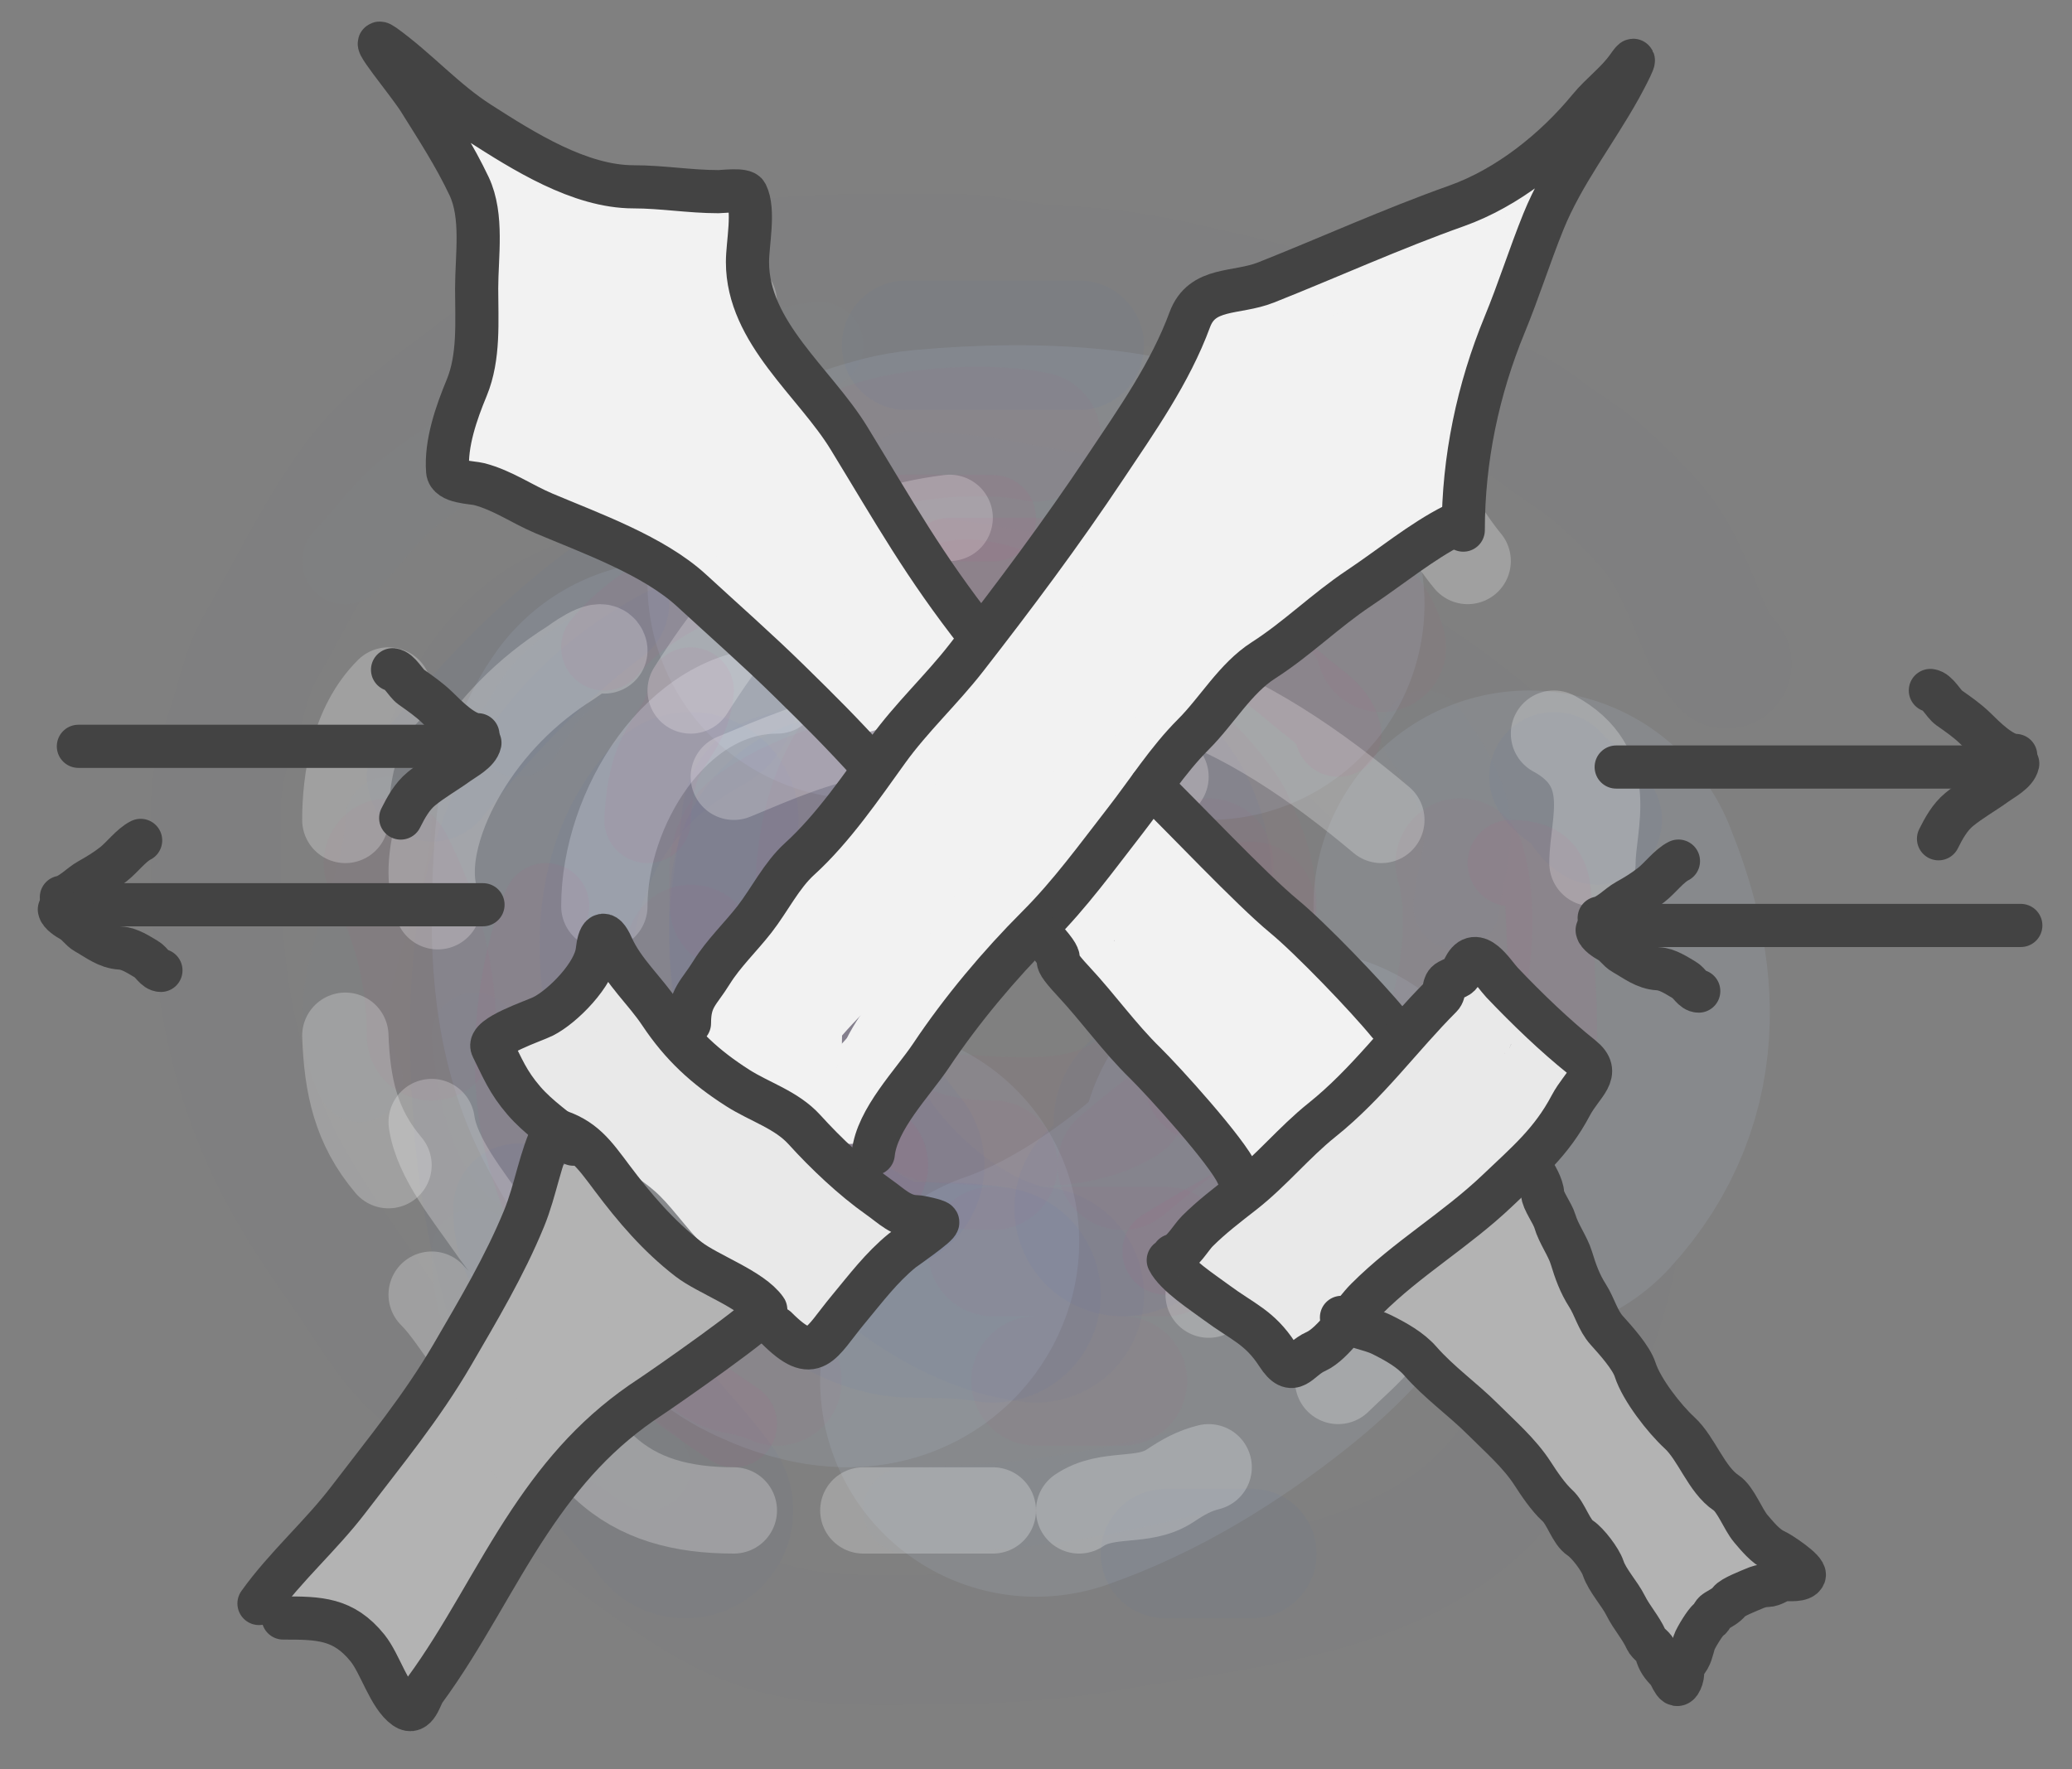 <svg width="48" height="41" viewBox="0 0 48 41" fill="none" xmlns="http://www.w3.org/2000/svg">
<rect x="0" y="0" width="48" height="41" fill="#808080" stroke="none"/>
<path d="M23.839 28.529C22.572 28.529 21.659 27.936 20.581 27.298C19.693 26.771 18.767 26.13 18.524 25.055C18.195 23.599 18.637 22.176 19.889 21.356C21.634 20.212 23.933 20.398 25.553 21.724C26.253 22.297 26.584 23.211 26.748 24.064C26.969 25.214 26.824 25.9 25.963 26.741C23.176 29.463 19.787 26.365 17.929 24.166C15.82 21.669 18.345 18.883 20.925 18.158C24.056 17.278 27.682 17.602 29.893 20.171C30.662 21.064 31.327 21.981 31.401 23.201C31.514 25.058 30.698 26.684 29.688 28.202C28.636 29.782 26.418 31.009 24.568 31.359C23.449 31.571 22.295 31.576 21.161 31.558C19.94 31.539 18.7 31.495 17.554 31.032C15.777 30.314 13.839 29.08 12.614 27.589C12.026 26.874 11.619 26.035 11.187 25.224C10.663 24.237 10.178 23.315 10.049 22.189C9.751 19.6 10.02 16.476 12.208 14.705C13.215 13.891 14.661 13.613 15.897 13.377C17.298 13.109 18.698 12.836 20.094 12.549C21.277 12.306 22.461 12.253 23.665 12.253C25.159 12.253 26.413 12.687 27.79 13.244C30.433 14.314 33.004 15.707 35.106 17.658C35.555 18.075 35.795 18.512 36.034 19.073C36.358 19.832 36.773 20.568 37.035 21.351C37.423 22.512 37.583 23.834 37.599 25.055C37.62 26.649 37.578 28.155 37.188 29.709C36.772 31.366 35.96 32.773 34.926 34.128C32.82 36.887 28.839 37.126 25.686 37.678C23.89 37.993 22.037 38 20.217 38C18.581 38 17.4 37.744 16.005 36.851C13.631 35.331 11.546 33.469 9.535 31.507C8.995 30.98 8.61 30.287 8.181 29.673C7.647 28.909 7.115 28.148 6.662 27.333C5.947 26.047 5.479 24.66 5.236 23.211C4.988 21.728 5 20.287 5 18.787C5 18.14 5.13 17.546 5.349 16.942C5.573 16.324 5.692 15.589 6.021 15.017C6.756 13.735 7.362 12.447 8.227 11.241C9.037 10.112 10.257 9.326 11.341 8.483C11.647 8.245 12.022 8.138 12.342 7.921C12.754 7.641 13.132 7.392 13.594 7.195C14.302 6.893 15.096 6.646 15.846 6.46C17.221 6.118 18.599 6 20.012 6C20.718 6 21.424 6 22.131 6C22.964 6 23.747 6.252 24.578 6.276C25.53 6.303 26.6 6.474 27.528 6.695C28.485 6.923 29.513 7.119 30.432 7.476C31.688 7.964 32.879 8.652 34.126 9.172C34.63 9.383 35.232 9.636 35.66 9.974C36.112 10.333 36.662 10.636 37.081 11.017C37.471 11.371 37.901 11.784 38.245 12.181C38.663 12.663 38.861 13.103 39.123 13.683C39.368 14.227 39.584 14.965 40 15.379" stroke="#002A7D" stroke-opacity="0.01" stroke-width="3" stroke-linecap="round"/>
<path d="M20 28.782C19.853 29.267 18.823 28.811 18.569 28.671C18.002 28.358 17.658 27.764 17.302 27.234C16.727 26.378 16.113 25.531 15.646 24.605C14.952 23.23 14.957 21.635 15.035 20.12C15.072 19.404 15.139 18.592 15.569 18" stroke="#D1E1FF" stroke-opacity="0.1" stroke-width="10" stroke-linecap="round"/>
<path d="M20 13.519C20.564 13.406 21.045 13.145 21.633 13.091C22.834 12.982 24.136 12.953 25.333 13.102C26.394 13.234 27.11 13.556 28 14" stroke="#D1E1FF" stroke-opacity="0.1" stroke-width="10" stroke-linecap="round"/>
<path d="M30 27C30 28.006 28.826 29.064 28.075 29.659C26.881 30.605 25.476 31.489 24 32" stroke="#D1E1FF" stroke-opacity="0.1" stroke-width="10" stroke-linecap="round"/>
<path d="M35.427 21C36.132 22.737 36.389 24.489 35 26" stroke="#D1E1FF" stroke-opacity="0.1" stroke-width="10" stroke-linecap="round"/>
<path d="M16 16C12.118 18.142 11.856 21.884 12.044 25.381C12.176 27.829 12.73 30.485 14.063 32.703C14.559 33.526 15.32 34.206 15.876 35" stroke="#1E59CC" stroke-opacity="0.02" stroke-width="5" stroke-linecap="round"/>
<path d="M18.295 19C18.223 19.917 17.996 20.787 18 21.72C18.008 23.497 18.451 25.34 19.404 26.795C20.38 28.283 22.278 29.811 24 30" stroke="#1E59CC" stroke-opacity="0.02" stroke-width="5" stroke-linecap="round"/>
<path d="M21 19.183C20.598 18.881 19.339 18.987 18.9 19.252C17.882 19.866 17.991 20.865 18.016 21.972C18.058 23.848 19.202 25.608 20.304 27" stroke="#1E59CC" stroke-opacity="0.03" stroke-width="5" stroke-linecap="round"/>
<path d="M24 18.005C24.967 18.005 25.841 17.89 26.444 18.754C26.911 19.421 27 20.221 27 21" stroke="#1E59CC" stroke-opacity="0.03" stroke-width="5" stroke-linecap="round"/>
<path d="M26.907 26C26.987 26.853 27.307 27.605 26 28" stroke="#1E59CC" stroke-opacity="0.03" stroke-width="5" stroke-linecap="round"/>
<path d="M16 19C14.817 20.319 14.815 22.266 15.319 24" stroke="#1E59CC" stroke-opacity="0.03" stroke-width="5" stroke-linecap="round"/>
<path d="M19 29C19.628 29.407 20.335 29.889 21.135 29.889C21.773 29.889 22.376 29.896 23 30" stroke="#1E59CC" stroke-opacity="0.03" stroke-width="5" stroke-linecap="round"/>
<path d="M14 14C12.448 15.164 11.174 16.535 10 18" stroke="#1E59CC" stroke-opacity="0.03" stroke-width="3" stroke-linecap="round"/>
<path d="M12 28C12 28.892 12.331 29.27 13 30" stroke="#1E59CC" stroke-opacity="0.03" stroke-width="3" stroke-linecap="round"/>
<path d="M21 8C22.072 8 23.838 8 25 8" stroke="#1E59CC" stroke-opacity="0.03" stroke-width="3" stroke-linecap="round"/>
<path d="M36 18C36.074 18.156 36.323 18.304 36.5 18.448C36.738 18.641 36.7 18.815 37 19" stroke="#1E59CC" stroke-opacity="0.03" stroke-width="3" stroke-linecap="round"/>
<path d="M35 30C35 30.349 35 30.638 35 31" stroke="#1E59CC" stroke-opacity="0.03" stroke-width="3" stroke-linecap="round"/>
<path d="M29 36C28.596 36 28.193 36 27.787 36C27.519 36 27.264 36 27 36" stroke="#1E59CC" stroke-opacity="0.03" stroke-width="3" stroke-linecap="round"/>
<path d="M14 12C14.445 10.722 15.095 9.994 16.37 9.276C17.088 8.872 18.109 8 19 8" stroke="#7389B3" stroke-opacity="0.03" stroke-width="2" stroke-linecap="round"/>
<path d="M16 8C13.869 9.056 11.347 9.902 9.474 11.42C8.884 11.898 8.515 12.47 8 13" stroke="#7389B3" stroke-opacity="0.03" stroke-width="2" stroke-linecap="round"/>
<path d="M9 19C8.95 21.005 7.317 23.006 8.332 25" stroke="#7389B3" stroke-opacity="0.03" stroke-width="2" stroke-linecap="round"/>
<path d="M11 29C11 31.824 13.182 32.68 15 34" stroke="#7389B3" stroke-opacity="0.03" stroke-width="2" stroke-linecap="round"/>
<path d="M21 35C23.543 35 25.682 34.597 28 34" stroke="#7389B3" stroke-opacity="0.03" stroke-width="2" stroke-linecap="round"/>
<path d="M33.742 21C33.807 20.267 34.139 19.48 33.934 18.747C33.76 18.121 33.4 17.559 33 17" stroke="#7389B3" stroke-opacity="0.03" stroke-width="2" stroke-linecap="round"/>
<path d="M26 12C25.251 11.467 24.408 11.43 23.584 11.265C22.706 11.09 21.893 11 21 11" stroke="#7389B3" stroke-opacity="0.03" stroke-width="2" stroke-linecap="round"/>
<path d="M14 15C13.552 15.285 13.095 15.579 12.72 15.96C12.416 16.269 12.259 16.676 12 17" stroke="#7389B3" stroke-opacity="0.03" stroke-width="2" stroke-linecap="round"/>
<path d="M11 24C11.105 24.971 11.279 26.279 12 27" stroke="#7389B3" stroke-opacity="0.03" stroke-width="2" stroke-linecap="round"/>
<path d="M18 16C15.679 16 14 18.731 14 21" stroke="#EDF3FF" stroke-opacity="0.25" stroke-width="2" stroke-linecap="round"/>
<path d="M14 15.072C13.936 14.817 13.284 15.316 13.212 15.362C12.198 16.003 11.364 16.844 10.75 17.877C10.242 18.73 9.75 20.02 10.142 21" stroke="white" stroke-opacity="0.25" stroke-width="2" stroke-linecap="round"/>
<path d="M10 26C10.117 26.829 10.863 27.734 11.328 28.404C12.081 29.491 12.901 30.254 14 31" stroke="white" stroke-opacity="0.25" stroke-width="2" stroke-linecap="round"/>
<path d="M16 16C16.747 14.819 17.629 13.596 19.006 12.923C19.975 12.449 20.904 12.136 22 12" stroke="white" stroke-opacity="0.25" stroke-width="2" stroke-linecap="round"/>
<path d="M27 16C28.824 16.572 30.522 17.756 32 19" stroke="white" stroke-opacity="0.25" stroke-width="2" stroke-linecap="round"/>
<path d="M29.892 24C29.892 25.211 30.234 26.782 29.7 27.939C29.356 28.686 28.565 29.354 28 30" stroke="white" stroke-opacity="0.25" stroke-width="2" stroke-linecap="round"/>
<path d="M30 10C31.016 10.182 32.054 10.803 32.863 11.549C33.325 11.976 33.605 12.528 34 13" stroke="white" stroke-opacity="0.25" stroke-width="2" stroke-linecap="round"/>
<path d="M36 17C37.46 17.789 36.891 19.087 36.891 20" stroke="white" stroke-opacity="0.25" stroke-width="2" stroke-linecap="round"/>
<path d="M17 7C16.244 7 15.541 7.096 14.809 7.37C14.062 7.65 13.574 8.294 13 9" stroke="white" stroke-opacity="0.25" stroke-width="2" stroke-linecap="round"/>
<path d="M9 16C8.191 16.803 8 18.075 8 19" stroke="white" stroke-opacity="0.25" stroke-width="2" stroke-linecap="round"/>
<path d="M8 24C8.043 25.152 8.239 26.103 9 27" stroke="white" stroke-opacity="0.25" stroke-width="2" stroke-linecap="round"/>
<path d="M10 30C10.647 30.645 11.018 31.705 12 32" stroke="white" stroke-opacity="0.25" stroke-width="2" stroke-linecap="round"/>
<path d="M14 34C14.795 34.742 15.804 35 17 35" stroke="white" stroke-opacity="0.25" stroke-width="2" stroke-linecap="round"/>
<path d="M20 35C21.014 35 21.982 35 23 35" stroke="white" stroke-opacity="0.25" stroke-width="2" stroke-linecap="round"/>
<path d="M25 35C25.659 34.551 26.475 34.85 27.111 34.426C27.418 34.221 27.666 34.083 28 34" stroke="white" stroke-opacity="0.25" stroke-width="2" stroke-linecap="round"/>
<path d="M31 32C31.338 31.667 31.704 31.362 32 31" stroke="white" stroke-opacity="0.25" stroke-width="2" stroke-linecap="round"/>
<path d="M33 28C33.479 27.038 33.921 26.066 34 25" stroke="white" stroke-opacity="0.25" stroke-width="2" stroke-linecap="round"/>
<path d="M27 18C26.645 18 26.294 18 25.933 18C25.616 18 25.284 18 25 18" stroke="white" stroke-opacity="0.25" stroke-width="2" stroke-linecap="round"/>
<path d="M20 17C18.898 17.182 18.032 17.573 17 18" stroke="white" stroke-opacity="0.25" stroke-width="2" stroke-linecap="round"/>
<path d="M23 12.008C22.154 12.008 21.304 11.989 20.458 12.008C19.111 12.039 17.936 12.572 16.783 13.13C15.67 13.669 14.73 14.119 14 15" stroke="#F52F82" stroke-opacity="0.04" stroke-width="2" stroke-linecap="round"/>
<path d="M12.651 21C12.033 22.516 11.854 24.422 12.118 26.006C12.352 27.406 13.103 28.941 13.859 30.164C14.607 31.373 15.819 32.204 17 33" stroke="#F52F82" stroke-opacity="0.04" stroke-width="2" stroke-linecap="round"/>
<path d="M28 15C28.958 15 29.541 15.54 30.156 16.056C30.546 16.382 30.886 16.564 31 17" stroke="#F52F82" stroke-opacity="0.04" stroke-width="2" stroke-linecap="round"/>
<path d="M31 26C30.878 26.549 30.136 27.092 29.651 27.414C28.8 27.98 27.865 28.45 27 29" stroke="#F52F82" stroke-opacity="0.04" stroke-width="2" stroke-linecap="round"/>
<path d="M35 20C35.739 20 35.858 20.322 35.875 20.967C35.902 21.981 36 22.984 36 24" stroke="#F52F82" stroke-opacity="0.04" stroke-width="2" stroke-linecap="round"/>
<path d="M16 16C15.948 16.692 15.569 17.002 15.311 17.527C15.094 17.968 15.03 18.476 15 19" stroke="#F52F82" stroke-opacity="0.04" stroke-width="2" stroke-linecap="round"/>
<path d="M22 13H24" stroke="#F52F82" stroke-opacity="0.04" stroke-width="2" stroke-linecap="round"/>
<path d="M26 25.504C24.819 26.226 23.121 25.959 21.827 25.919C21.328 25.903 21.08 25.447 20.778 25.066C20.32 24.487 19.884 24.042 19.545 23.349C18.668 21.556 18.789 18.319 20.357 17" stroke="#D92973" stroke-opacity="0.03" stroke-width="3" stroke-linecap="round"/>
<path d="M16.008 22C16.008 23.221 15.875 24.284 16.688 25.294C17.563 26.381 18.669 26.809 20 27" stroke="#D92973" stroke-opacity="0.03" stroke-width="3" stroke-linecap="round"/>
<path d="M22 14.207C22.309 13.279 26.536 15.758 27 16" stroke="#D92973" stroke-opacity="0.03" stroke-width="3" stroke-linecap="round"/>
<path d="M28.972 21C28.972 21.663 29.046 22.42 28.954 23.078C28.856 23.781 28.369 24.479 28 25" stroke="#D92973" stroke-opacity="0.03" stroke-width="3" stroke-linecap="round"/>
<path d="M27 29C25.842 29 24.337 29 23 29" stroke="#D92973" stroke-opacity="0.03" stroke-width="3" stroke-linecap="round"/>
<path d="M30 13C30.895 13.447 31.773 14.116 32 15" stroke="#D92973" stroke-opacity="0.03" stroke-width="3" stroke-linecap="round"/>
<path d="M33.828 20C34.263 21.44 33.832 23.949 33 25" stroke="#D92973" stroke-opacity="0.03" stroke-width="3" stroke-linecap="round"/>
<path d="M24 10.121C23.148 9.937 21.923 9.982 21.073 10.125C20.275 10.259 19.504 10.523 19 11" stroke="#D92973" stroke-opacity="0.03" stroke-width="3" stroke-linecap="round"/>
<path d="M9 20C9.694 21.352 10 22.638 10 24" stroke="#D92973" stroke-opacity="0.03" stroke-width="3" stroke-linecap="round"/>
<path d="M16 31C16.279 31.223 16.618 31.632 16.995 31.707C17.364 31.78 17.652 31.849 18 32" stroke="#D92973" stroke-opacity="0.03" stroke-width="3" stroke-linecap="round"/>
<path d="M24 32C24.579 32 25.384 32 26 32" stroke="#D92973" stroke-opacity="0.03" stroke-width="3" stroke-linecap="round"/>
<path d="M25 19C25.562 19.825 26.678 20.482 26.933 21.476C27.053 21.942 26.975 22.519 26.975 23" stroke="#D92973" stroke-opacity="0.03" stroke-width="3" stroke-linecap="round"/>
<path d="M26 17.093C26.593 16.552 28.23 18.531 28.444 18.987C28.762 19.665 29 20.245 29 21" stroke="#D92973" stroke-opacity="0.03" stroke-width="3" stroke-linecap="round"/>
<path d="M21 18C19.702 18.072 18.394 18.499 17.46 19.202C16.863 19.651 17.018 20.426 17.018 21" stroke="#D92973" stroke-opacity="0.03" stroke-width="3" stroke-linecap="round"/>
<path d="M17 25C17.639 25.95 18.416 27 20 27" stroke="#D92973" stroke-opacity="0.03" stroke-width="3" stroke-linecap="round"/>
<path d="M19 24C19.513 26.163 20.91 27 23 27" stroke="#D92973" stroke-opacity="0.03" stroke-width="3" stroke-linecap="round"/>
<path d="M26 27C26.431 26.64 26.848 26.291 27.296 25.96C27.628 25.714 27.759 25.328 28 25" stroke="#D92973" stroke-opacity="0.03" stroke-width="3" stroke-linecap="round"/>
<path d="M28 24C28 22.644 28 21.359 28 20" stroke="#D92973" stroke-opacity="0.03" stroke-width="3" stroke-linecap="round"/>
<path d="M16.611 23.686C16.631 23.469 16.866 23.262 17.014 23.119C17.207 22.932 17.334 22.69 17.546 22.52C17.801 22.316 18.031 22.105 18.259 21.872C18.427 21.7 18.583 21.497 18.761 21.337C18.933 21.184 18.98 20.99 19.097 20.799C19.202 20.627 19.314 20.46 19.401 20.279C19.502 20.068 19.704 19.949 19.838 19.766C19.901 19.681 19.967 19.63 20.053 19.568C20.162 19.489 20.206 19.377 20.294 19.28C20.428 19.133 20.564 18.974 20.701 18.831C20.991 18.527 21.258 18.21 21.502 17.871C21.739 17.543 22.041 17.206 22.324 16.916C22.721 16.51 23.018 16.03 23.404 15.616C23.68 15.319 23.97 15.053 24.264 14.775C24.553 14.503 24.915 14.222 25.122 13.883C25.208 13.742 25.323 13.636 25.402 13.482C25.512 13.265 25.616 13.047 25.724 12.83C25.888 12.502 26.07 12.16 26.289 11.862C26.765 11.212 27.197 10.554 27.578 9.839C27.68 9.649 27.743 9.445 27.844 9.254C27.931 9.088 28.088 8.95 28.164 8.781C28.28 8.519 28.539 8.317 28.71 8.088" stroke="#F2F2F2" stroke-width="2" stroke-linecap="round"/>
<path d="M28.819 7.469C29.013 7.546 29.223 7.48 29.423 7.471C29.637 7.461 29.881 7.495 30.087 7.416C30.408 7.293 30.742 7.332 31.079 7.25C31.85 7.062 32.809 6.851 33.395 6.266C33.726 5.935 34 5.605 34.432 5.42C34.572 5.359 34.663 5.301 34.731 5.173C34.753 5.132 34.888 5.027 34.942 5.027" stroke="#F2F2F2" stroke-width="2" stroke-linecap="round"/>
<path d="M34.505 5.974C34.309 6.192 34.184 6.44 34.035 6.685C33.889 6.925 33.733 7.18 33.614 7.432C33.374 7.938 33.083 8.334 33.083 8.924C33.083 9.555 33.047 10.203 33.047 10.821" stroke="#F2F2F2" stroke-width="2" stroke-linecap="round"/>
<path d="M32.755 11.332C32.615 11.36 32.499 11.529 32.362 11.587C32.279 11.621 32.192 11.636 32.107 11.668C31.959 11.723 31.717 11.915 31.569 11.915C31.42 11.915 31.214 12.283 31.079 12.37C30.96 12.447 30.853 12.541 30.736 12.621C30.67 12.667 30.574 12.752 30.504 12.781C30.313 12.861 30.223 13.044 30.066 13.154C29.966 13.225 29.91 13.339 29.811 13.409C29.68 13.502 29.539 13.591 29.404 13.678C29.29 13.753 29.12 13.768 29.02 13.85C28.878 13.967 28.712 14.048 28.556 14.146C28.328 14.289 28.133 14.541 27.979 14.757C27.735 15.098 27.352 15.389 27.033 15.64C26.871 15.768 26.695 15.975 26.568 16.142C26.503 16.227 26.424 16.306 26.369 16.397C26.303 16.507 26.236 16.659 26.159 16.758C25.998 16.964 25.734 17.136 25.651 17.399C25.572 17.647 25.335 17.84 25.211 18.074C24.95 18.569 24.582 18.941 24.191 19.333C23.924 19.6 23.762 19.98 23.517 20.281C23.234 20.626 23.033 21.046 22.725 21.366C22.382 21.722 22.11 22.105 21.818 22.502C21.678 22.691 21.491 22.954 21.413 23.176C21.382 23.264 21.292 23.341 21.247 23.431C21.211 23.504 21.132 23.643 21.075 23.7C20.861 23.914 20.641 24.247 20.502 24.524C20.422 24.685 20.264 24.822 20.154 24.962C20.06 25.08 19.99 25.225 19.874 25.324C19.751 25.43 19.827 25.555 19.581 25.49C19.32 25.422 19.062 25.308 18.813 25.188C18.679 25.124 17.78 24.484 17.74 24.524" stroke="#F2F2F2" stroke-width="2" stroke-linecap="round"/>
<path d="M17.413 23.723C17.413 24.035 17.893 24.123 18.142 24.152C18.217 24.161 18.361 24.13 18.433 24.168C18.483 24.194 18.458 24.245 18.506 24.269" stroke="#F2F2F2" stroke-width="2" stroke-linecap="round"/>
<path d="M18.506 24.05C18.506 23.731 18.543 23.579 18.761 23.33C19.086 22.958 19.452 22.585 19.83 22.269C20.421 21.774 20.696 21.038 21.122 20.422C21.375 20.057 21.7 19.747 21.96 19.386C22.209 19.039 22.516 18.714 22.808 18.402C23.239 17.942 23.542 17.368 23.875 16.835C24.271 16.201 24.726 15.632 25.195 15.049C25.727 14.39 26.256 13.72 26.807 13.081C27.047 12.802 27.25 12.501 27.471 12.206C27.594 12.043 27.707 11.871 27.835 11.712C27.98 11.533 28.172 11.392 28.305 11.204C28.726 10.612 29.137 9.928 29.698 9.455C30.142 9.08 30.59 8.697 31.051 8.343C31.339 8.122 31.696 8.197 32.045 8.197C32.073 8.197 32.208 8.179 32.223 8.208C32.28 8.321 32.095 8.548 32.045 8.637C31.676 9.293 31.166 9.928 30.678 10.497C30.05 11.231 29.404 11.941 28.692 12.589C27.723 13.472 26.683 14.253 25.803 15.231C25.452 15.621 25.128 16.038 24.782 16.434C24.763 16.456 24.627 16.651 24.633 16.648C24.991 16.505 25.342 16.133 25.641 15.899C26.634 15.123 27.73 14.46 28.554 13.488C29.018 12.941 29.384 12.265 29.913 11.777C30.083 11.62 30.274 11.49 30.415 11.303C30.543 11.133 30.662 10.975 30.828 10.838C31.322 10.43 31.836 10.069 32.355 9.692" stroke="#F2F2F2" stroke-width="2" stroke-linecap="round"/>
<path d="M11.382 3.699C11.382 4.016 11.73 4.26 11.85 4.534C11.901 4.65 12.099 4.849 12.187 4.943C12.252 5.013 12.308 5.089 12.378 5.155C12.481 5.252 12.597 5.21 12.714 5.27C12.911 5.372 13.252 5.309 13.47 5.309C13.691 5.309 13.912 5.304 14.132 5.309C14.382 5.314 14.619 5.385 14.873 5.385C15.061 5.385 15.339 5.425 15.518 5.481C15.796 5.568 15.858 5.674 15.961 5.96C16.047 6.202 16.179 6.406 16.267 6.635C16.394 6.965 16.519 7.318 16.595 7.661C16.608 7.719 16.693 7.779 16.716 7.846C16.758 7.967 16.776 8.092 16.823 8.212C16.912 8.441 17.017 8.715 17.159 8.911C17.506 9.385 17.908 9.833 18.211 10.337C18.351 10.571 18.587 10.732 18.722 10.965C18.865 11.212 19.05 11.419 19.19 11.669C19.327 11.914 19.524 12.171 19.697 12.393C19.846 12.585 19.915 12.794 20.02 13.011C20.135 13.247 20.277 13.711 20.52 13.819C20.64 13.873 20.701 14.097 20.81 14.179C20.982 14.308 21.258 14.637 21.061 14.811C20.911 14.945 20.726 15.128 20.599 15.29C20.531 15.379 20.412 15.351 20.34 15.463C20.285 15.548 20.16 15.619 20.118 15.712C20.066 15.829 19.974 16.055 19.888 15.952C19.754 15.792 19.603 15.491 19.437 15.365C19.166 15.159 18.985 14.836 18.756 14.582C18.537 14.338 18.318 14.055 18.126 13.785C18.032 13.654 17.906 13.591 17.8 13.485C17.686 13.371 17.534 13.353 17.415 13.24C17.371 13.199 17.358 13.21 17.3 13.2C17.216 13.185 17.209 13.096 17.129 13.068C17.013 13.026 16.814 12.942 16.744 12.838C16.626 12.661 16.38 12.55 16.286 12.34C16.253 12.266 16.182 12.302 16.125 12.265C15.993 12.181 15.894 12.086 15.75 12.014C15.34 11.809 14.933 11.606 14.524 11.401C14.306 11.292 14.104 11.142 13.873 11.065C13.704 11.009 13.534 10.962 13.383 10.865C13.225 10.763 13.053 10.633 12.874 10.577C12.451 10.445 11.994 10.319 11.612 10.107C11.468 10.027 11.668 9.651 11.71 9.556C11.894 9.138 12.056 8.66 12.072 8.2C12.099 7.369 12.221 6.532 12.118 5.7C12.102 5.571 12.11 5.439 12.11 5.309C12.11 5.224 12.158 5.582 12.193 5.656C12.333 5.951 12.576 6.207 12.77 6.467C13.152 6.979 13.631 7.395 14.026 7.893C14.671 8.707 15.271 9.609 15.793 10.507C15.943 10.766 16.096 11.014 16.299 11.235C16.304 11.24 16.576 11.52 16.576 11.467C16.576 11.274 16.385 11.023 16.293 10.869C16.062 10.485 15.808 10.116 15.539 9.758C15.108 9.183 14.703 8.591 14.273 8.016C14.012 7.668 13.774 7.34 13.634 6.927C13.573 6.744 13.528 6.582 13.528 6.388C13.528 6.223 14.093 6.593 14.158 6.631C15.019 7.128 15.294 8.112 15.729 8.957C15.985 9.456 16.244 9.952 16.493 10.454C16.522 10.513 16.916 11.217 16.793 11.197C16.692 11.181 16.59 11.094 16.504 11.048C16.185 10.876 15.846 10.746 15.529 10.571C14.857 10.201 14.254 9.722 13.66 9.243C13.608 9.201 13.188 8.792 13.125 8.806C12.921 8.852 13.535 9.638 13.589 9.688C13.972 10.037 14.449 10.272 14.852 10.597C15.258 10.924 15.606 11.319 16.001 11.661C16.166 11.803 16.369 11.995 16.44 12.206" stroke="#F2F2F2" stroke-width="2" stroke-linecap="round"/>
<path d="M15.788 5.117C15.921 5.117 16.083 5.082 16.133 5.232" stroke="#F2F2F2" stroke-width="2" stroke-linecap="round"/>
<path d="M18.815 14.083C18.754 13.415 18.145 12.777 17.712 12.321C17.415 12.007 17.11 11.72 16.759 11.467C16.646 11.386 16.472 11.197 16.32 11.188C16.235 11.183 16.41 11.403 16.412 11.405C16.614 11.655 16.905 11.855 17.155 12.053C17.599 12.404 18.061 12.731 18.541 13.032C18.756 13.166 18.958 13.282 19.094 13.5C19.443 14.059 18.2 12.531 17.742 12.057C17.447 11.75 17.14 11.457 16.878 11.12C16.707 10.9 16.784 11.064 16.878 11.21C17.43 12.061 18.069 12.839 18.785 13.555C18.978 13.748 19.166 13.944 19.394 14.096C19.446 14.13 19.523 14.16 19.428 14.16" stroke="#F2F2F2" stroke-width="2" stroke-linecap="round"/>
<path d="M28.819 26.455C28.859 26.311 29.093 26.11 29.204 26.017C29.327 25.913 29.486 25.785 29.587 25.66C29.817 25.373 30.035 25.084 30.297 24.829C30.409 24.72 30.479 24.607 30.574 24.487C30.651 24.391 30.785 24.306 30.846 24.205C30.882 24.148 31.032 24.049 31.036 23.99C31.046 23.867 30.653 23.77 30.564 23.707C30.331 23.544 30.186 23.295 29.979 23.107C29.723 22.874 29.43 22.675 29.189 22.427C29.042 22.276 28.909 22.108 28.745 21.976C28.656 21.903 28.545 21.857 28.45 21.791C28.353 21.723 28.273 21.636 28.178 21.565C27.891 21.35 27.71 20.982 27.457 20.729C27.352 20.623 27.29 20.491 27.19 20.382C27.139 20.327 27.082 20.256 27.059 20.185C27.037 20.114 26.974 20.089 26.938 20.033C26.927 20.017 26.888 19.92 26.864 19.924C26.789 19.938 26.7 20.082 26.651 20.139C26.561 20.245 26.477 20.337 26.36 20.417C26.135 20.571 25.96 20.768 25.771 20.957C25.659 21.07 25.642 21.267 25.657 21.423C25.673 21.582 25.739 21.686 25.805 21.827C25.961 22.161 26.216 22.418 26.418 22.727C26.596 23.001 26.783 23.267 26.972 23.534C27.115 23.736 27.26 23.939 27.399 24.144C27.568 24.392 27.771 24.652 27.998 24.848C28.05 24.892 28.428 25.244 28.45 25.088C28.532 24.516 28.256 24.043 27.968 23.564C27.805 23.293 27.631 23.029 27.447 22.772C27.254 22.504 27.091 22.215 26.853 21.983C26.852 21.982 26.759 21.875 26.82 21.954C26.922 22.086 27.032 22.208 27.152 22.325C27.512 22.674 27.912 22.979 28.274 23.326C28.682 23.719 28.984 24.14 29.212 24.654" stroke="#F2F2F2" stroke-width="2" stroke-linecap="round"/>
<path d="M12.498 24.78C12.88 24.398 13.423 24.244 13.802 23.865C13.865 23.802 13.928 23.793 13.947 23.706C13.983 23.544 14.063 24.02 14.138 24.169C14.293 24.48 14.533 24.767 14.75 25.039C14.995 25.344 15.358 25.524 15.647 25.776C15.915 26.011 16.161 26.289 16.471 26.47C16.834 26.682 17.287 26.753 17.608 27.034C17.889 27.279 18.221 27.508 18.575 27.641C18.918 27.771 19.199 28.022 19.532 28.163C19.597 28.191 19.619 28.354 19.643 28.413C19.69 28.531 19.678 28.66 19.586 28.752C19.415 28.923 19.225 29.149 19.025 29.274C18.968 29.31 18.921 29.372 18.871 29.417C18.839 29.445 18.825 29.434 18.784 29.444C18.728 29.456 18.538 29.991 18.5 30C18.327 30.038 18.194 29.15 18.076 29.056C17.794 28.83 17.513 28.623 17.242 28.384C16.779 27.977 16.433 27.443 15.995 27.006C15.604 26.614 15.096 26.318 14.652 25.985C14.389 25.788 14.125 25.57 13.916 25.314C13.837 25.217 13.734 25.143 13.655 25.048C13.577 24.952 13.545 24.858 13.43 24.812" stroke="#E9E9E9" stroke-width="2" stroke-linecap="round"/>
<path d="M28.25 29.287C28.464 28.932 28.925 28.719 29.27 28.521C29.529 28.372 29.806 28.265 30.048 28.087C30.358 27.859 30.653 27.637 30.927 27.364C31.078 27.212 31.235 27.065 31.388 26.913C31.558 26.746 31.76 26.604 31.903 26.412C32.108 26.136 32.318 25.858 32.542 25.597C32.718 25.394 32.895 25.155 33.12 25.002C33.289 24.887 33.441 24.72 33.567 24.558C33.663 24.437 33.703 24.294 33.798 24.178C33.827 24.142 33.914 23.956 33.945 23.948C34 23.932 33.994 23.872 34.041 23.852C34.103 23.824 34.065 23.824 34.107 23.782C34.158 23.731 34.412 23.829 34.455 23.864C34.55 23.942 34.688 24.021 34.765 24.116C34.838 24.206 34.938 24.276 35.023 24.36C35.096 24.433 35.073 24.527 35.073 24.626C35.073 24.674 35.073 24.723 35.073 24.772C35.073 24.829 35.1 24.808 35.133 24.844C35.184 24.901 35.246 24.979 35.305 25.02C35.452 25.121 35.192 25.272 35.116 25.341C34.83 25.602 34.596 25.901 34.298 26.154C33.949 26.451 33.624 26.751 33.3 27.078C33.076 27.305 32.918 27.582 32.692 27.808C32.494 28.006 32.295 28.21 32.111 28.419C31.9 28.657 31.666 28.805 31.382 28.947C31.15 29.064 30.917 29.177 30.703 29.322C30.551 29.425 30.416 29.545 30.267 29.649C30.151 29.73 30.047 29.834 29.926 29.908C29.857 29.95 29.758 30.104 29.683 30.113C29.59 30.124 29.728 30.081 29.761 30.07C29.917 30.013 30.079 29.947 30.226 29.871C30.472 29.745 30.668 29.543 30.908 29.414C31.011 29.359 31.09 29.297 31.183 29.225C31.214 29.201 31.365 29.08 31.238 29.159C31.009 29.301 30.762 29.398 30.547 29.564C30.415 29.666 30.268 29.733 30.125 29.816C29.994 29.892 29.845 29.87 29.698 29.87C29.642 29.87 29.569 29.883 29.516 29.867C29.46 29.852 29.492 29.773 29.416 29.773" stroke="#E9E9E9" stroke-width="2" stroke-linecap="round"/>
<path d="M8.22 36.995C9.135 36.279 10.158 35.661 10.998 34.854C11.345 34.521 11.532 34.061 11.833 33.692C12.19 33.253 12.499 32.716 12.926 32.342C13.279 32.033 13.543 31.66 13.829 31.291C14.042 31.017 14.287 30.774 14.495 30.493C14.59 30.364 15.009 30.122 15.018 29.96C15.03 29.724 14.33 29.518 14.162 29.342C14.011 29.182 13.84 28.981 13.734 28.793C13.619 28.586 13.544 28.518 13.544 28.272C13.544 28.198 13.598 27.824 13.428 27.921C13.322 27.981 13.877 28.355 13.925 28.391C14.142 28.554 14.338 28.733 14.54 28.914C14.823 29.169 15.092 29.445 15.396 29.672C15.488 29.741 15.733 29.887 15.778 29.989C15.812 30.065 15.942 30.135 15.9 30.219C15.816 30.387 15.609 30.499 15.44 30.557C14.899 30.743 14.327 30.939 13.853 31.267C13.614 31.433 13.451 31.677 13.214 31.84C12.687 32.203 12.528 32.831 12.308 33.393C12.131 33.847 11.961 34.249 11.701 34.666C11.498 34.99 11.253 35.284 11.025 35.59C10.819 35.867 10.652 36.169 10.433 36.436C10.08 36.867 9.698 37.258 9.482 37.782C9.434 37.901 9.385 38.014 9.35 38.136C9.279 38.385 9.263 38.134 9.216 38.039C9.07 37.748 8.935 37.412 8.671 37.207C8.503 37.076 8.297 36.982 8.146 36.832C8.069 36.754 7.649 36.701 7.649 36.578C7.649 36.376 8.111 36.184 8.246 36.09C8.616 35.832 8.949 35.559 9.26 35.231C9.845 34.617 10.432 33.933 10.956 33.266C11.526 32.54 11.874 31.707 12.234 30.874C12.269 30.793 12.348 30.744 12.382 30.662C12.426 30.558 12.425 30.444 12.477 30.34C12.559 30.177 12.591 30.011 12.678 29.854C12.8 29.636 12.704 29.342 12.831 29.152" stroke="#B3B3B3" stroke-width="2" stroke-linecap="round"/>
<path d="M12.213 33.525C12.51 33.501 12.621 33.144 12.805 32.955C13.023 32.73 13.264 32.541 13.496 32.334C13.829 32.039 14.136 31.751 14.495 31.492C14.887 31.208 15.279 30.948 15.659 30.652C15.838 30.513 16.051 30.346 16.254 30.245" stroke="#B3B3B3" stroke-width="2" stroke-linecap="round"/>
<path d="M32.754 30.696C32.754 30.696 32.958 30.525 33 30.5C33.287 30.331 33.369 29.906 33.668 29.763C34.047 29.582 34.412 29.409 34.772 29.192C34.879 29.127 34.985 29.02 35.044 28.91C35.069 28.862 35.098 28.833 35.101 28.774C35.101 28.761 35.092 28.647 35.115 28.652C35.201 28.672 35.29 29.047 35.333 29.127C35.43 29.31 35.529 29.502 35.59 29.699C35.695 30.035 35.769 30.359 35.855 30.696C36.006 31.295 36.381 31.739 36.805 32.175C37.087 32.465 37.385 32.852 37.544 33.228C37.661 33.506 37.92 33.673 38.098 33.904C38.204 34.042 38.369 34.103 38.484 34.232C38.615 34.38 38.771 34.498 38.913 34.636C39.213 34.929 40.756 35.874 39.73 36.24C39.397 36.359 39.041 36.611 38.934 36.958C38.928 36.977 38.931 37.114 38.895 37.08C38.796 36.987 38.695 36.842 38.612 36.733C38.53 36.624 38.436 36.563 38.366 36.444C38.278 36.295 38.183 36.147 38.091 36.001C37.883 35.671 37.72 35.307 37.519 34.972C37.298 34.601 37.105 34.203 36.862 33.846C36.622 33.495 36.403 33.061 36.09 32.768C35.761 32.459 35.412 32.114 35.133 31.757C34.908 31.47 34.667 31.185 34.433 30.903C34.304 30.748 34.061 30.479 33.865 30.649C33.83 30.68 33.675 30.712 33.693 30.767C33.742 30.912 33.903 30.954 34.008 31.049C34.274 31.292 34.541 31.521 34.79 31.782C34.97 31.971 35.103 32.198 35.312 32.36C35.513 32.517 35.72 32.717 35.872 32.921C35.971 33.054 36.01 33.224 36.112 33.357C36.202 33.475 36.285 33.595 36.369 33.718C36.508 33.921 36.695 34.123 36.869 34.297" stroke="#B3B3B3" stroke-width="2" stroke-linecap="round"/>
<path d="M6 37.157C6.614 36.297 7.429 35.592 8.073 34.748C8.927 33.628 9.77 32.61 10.482 31.387C11.079 30.36 11.684 29.345 12.137 28.244C12.417 27.564 12.506 26.835 12.835 26.177" stroke="#434343" stroke-linecap="round"/>
<path d="M12.834 26.177C13.512 26.37 13.77 26.752 14.179 27.297C14.704 27.997 15.252 28.639 15.947 29.177C16.403 29.531 17.41 29.877 17.739 30.347C17.822 30.466 15.32 32.204 15.075 32.364C13.88 33.144 13.05 34.088 12.274 35.252C11.414 36.542 10.747 37.932 9.834 39.174C9.738 39.304 9.648 39.757 9.386 39.572C9.017 39.312 8.81 38.558 8.515 38.19C7.956 37.496 7.388 37.493 6.56 37.493" stroke="#434343" stroke-linecap="round"/>
<path d="M13.283 26.513C12.898 26.167 12.479 25.901 12.137 25.505C11.765 25.073 11.644 24.755 11.403 24.272C11.273 24.013 12.362 23.663 12.585 23.55C13.036 23.322 13.776 22.578 13.836 22.031C13.876 21.679 13.98 21.485 14.179 21.932C14.438 22.515 14.941 22.953 15.293 23.482C15.789 24.226 16.337 24.73 17.092 25.212C17.603 25.538 18.216 25.714 18.636 26.177C19.131 26.723 19.754 27.315 20.366 27.746C20.646 27.942 20.88 28.194 21.238 28.194C21.304 28.194 21.693 28.278 21.723 28.318C21.767 28.376 20.944 28.944 20.901 28.978C20.415 29.376 20.062 29.849 19.663 30.329C18.988 31.139 18.874 31.657 17.988 30.771" stroke="#434343" stroke-linecap="round"/>
<path d="M15.972 23.712C15.972 23.115 16.187 23.017 16.488 22.529C16.755 22.099 17.164 21.706 17.478 21.303C17.83 20.851 18.1 20.288 18.524 19.903C19.3 19.197 19.955 18.235 20.565 17.388C21.113 16.627 21.811 15.982 22.383 15.247C23.51 13.798 24.589 12.355 25.607 10.827C26.33 9.744 27.109 8.64 27.562 7.41C27.848 6.635 28.633 6.821 29.33 6.545C30.803 5.96 32.248 5.302 33.743 4.771C34.923 4.351 36.018 3.476 36.812 2.511C37.094 2.167 37.451 1.917 37.708 1.553C38.058 1.055 37.606 1.902 37.533 2.032C36.957 3.07 36.204 4.024 35.753 5.138C35.436 5.923 35.181 6.736 34.857 7.522C34.239 9.022 33.898 10.637 33.898 12.284" stroke="#434343" stroke-linecap="round"/>
<path d="M20.23 26.737C20.31 25.935 21.15 25.089 21.574 24.453C22.27 23.409 23.149 22.361 24.039 21.471C24.791 20.719 25.406 19.867 26.056 19.031C26.585 18.351 27.039 17.625 27.649 17.014C28.19 16.474 28.617 15.719 29.267 15.303C30.047 14.804 30.702 14.149 31.483 13.628C32.199 13.151 32.945 12.537 33.675 12.172" stroke="#434343" stroke-linecap="round"/>
<path d="M28.666 27.213C28.431 26.677 26.942 25.038 26.529 24.633C25.93 24.048 25.449 23.366 24.879 22.753C24.141 21.961 24.885 22.513 24.166 21.713M20.166 17.713C19.482 16.96 19.01 16.491 18.287 15.782C17.549 15.057 16.781 14.383 16.022 13.684C15.142 12.875 13.699 12.361 12.604 11.898C12.086 11.679 11.65 11.363 11.104 11.219C10.934 11.175 10.39 11.18 10.37 10.914C10.321 10.277 10.573 9.562 10.812 8.985C11.107 8.271 11.042 7.437 11.042 6.682C11.042 5.93 11.194 5.008 10.868 4.316C10.531 3.604 10.135 3 9.722 2.337C9.452 1.903 8.472 0.751 8.888 1.048C9.664 1.603 10.297 2.331 11.104 2.847C12.123 3.498 13.426 4.329 14.677 4.329C15.337 4.329 15.975 4.441 16.644 4.441C16.755 4.441 17.234 4.376 17.291 4.491C17.483 4.874 17.316 5.642 17.316 6.072C17.316 7.707 18.876 8.857 19.669 10.155C20.74 11.908 21.397 13.097 22.666 14.713M26.666 18.213C27.381 18.902 28.977 20.601 29.747 21.235C30.363 21.743 31.663 23.097 32.166 23.713" stroke="#434343" stroke-linecap="round"/>
<path d="M27.176 29.09C27.389 29.043 27.585 28.681 27.736 28.53C28.064 28.202 28.436 27.919 28.801 27.634C29.453 27.123 29.977 26.471 30.624 25.953C31.688 25.102 32.455 24.023 33.382 23.096C33.49 22.988 33.411 22.809 33.562 22.729C33.788 22.609 33.794 22.676 33.923 22.417C34.197 21.871 34.602 22.562 34.795 22.766C35.382 23.384 36.034 24.009 36.644 24.496C37.114 24.873 36.659 25.105 36.388 25.617C35.939 26.468 35.368 26.941 34.695 27.584C33.733 28.502 32.598 29.158 31.658 30.099C31.34 30.416 30.896 31.134 30.481 31.319C30.08 31.497 29.96 31.958 29.591 31.387C29.181 30.753 28.784 30.631 28.184 30.186C27.867 29.95 27.234 29.543 27.064 29.202" stroke="#434343" stroke-linecap="round"/>
<path d="M31.077 30.527C31.356 30.778 31.7 30.771 32.022 30.932C32.337 31.09 32.672 31.276 32.9 31.536C33.342 32.041 33.887 32.422 34.355 32.89C34.746 33.281 35.197 33.67 35.503 34.143C35.654 34.377 35.864 34.691 36.077 34.886C36.29 35.081 36.389 35.498 36.613 35.643C36.78 35.752 37.072 36.135 37.138 36.334C37.236 36.627 37.519 36.922 37.663 37.211C37.803 37.489 38.008 37.711 38.132 37.984C38.192 38.114 38.333 38.154 38.369 38.295C38.416 38.485 38.504 38.6 38.639 38.734C38.708 38.803 38.834 39.267 38.961 38.884C39.007 38.746 38.941 38.641 39.044 38.532C39.173 38.395 39.193 38.236 39.246 38.063C39.28 37.955 39.513 37.578 39.584 37.534C39.676 37.477 39.654 37.392 39.757 37.331C39.844 37.28 40.005 37.194 40.06 37.11C40.125 37.013 40.521 36.862 40.631 36.814C40.72 36.774 40.836 36.739 40.934 36.739C41.096 36.739 41.207 36.611 41.34 36.604C41.448 36.597 41.744 36.635 41.797 36.506C41.847 36.386 41.234 35.983 41.111 35.928C40.901 35.835 40.702 35.59 40.559 35.422C40.374 35.203 40.211 34.741 39.989 34.593C39.529 34.286 39.306 33.565 38.905 33.198C38.556 32.877 38.03 32.204 37.881 31.742C37.788 31.453 37.424 31.053 37.221 30.827C37.014 30.597 36.943 30.283 36.778 30.024C36.595 29.737 36.5 29.466 36.403 29.15C36.317 28.869 36.107 28.594 36.021 28.299C35.967 28.115 35.736 27.811 35.736 27.657C35.736 27.511 35.57 27.188 35.465 27.083" stroke="#434343" stroke-linecap="round"/>
<path d="M1.816 17.294H10.798" stroke="#434343" stroke-linecap="round"/>
<path d="M37.441 17.774H46.423" stroke="#434343" stroke-linecap="round"/>
<path d="M1.66 20.965H11.189" stroke="#434343" stroke-linecap="round"/>
<path d="M37.285 21.445H46.814" stroke="#434343" stroke-linecap="round"/>
<path d="M9.094 15.52C9.257 15.538 9.394 15.828 9.528 15.922C9.736 16.069 9.946 16.214 10.13 16.393C10.345 16.603 10.756 17.026 11.071 17.026" stroke="#434343" stroke-linecap="round"/>
<path d="M44.719 16C44.882 16.018 45.019 16.308 45.153 16.403C45.361 16.549 45.571 16.694 45.755 16.873C45.97 17.083 46.381 17.506 46.696 17.506" stroke="#434343" stroke-linecap="round"/>
<path d="M11.118 17.214C11.075 17.42 10.763 17.578 10.601 17.695C10.325 17.895 10.027 18.06 9.764 18.276C9.545 18.455 9.405 18.712 9.283 18.956" stroke="#434343" stroke-linecap="round"/>
<path d="M46.743 17.695C46.7 17.9 46.388 18.058 46.226 18.176C45.95 18.375 45.652 18.541 45.389 18.756C45.17 18.936 45.03 19.192 44.908 19.436" stroke="#434343" stroke-linecap="round"/>
<path d="M1.422 20.791C1.646 20.747 1.861 20.503 2.058 20.394C2.259 20.282 2.444 20.169 2.625 20.028C2.829 19.869 3.039 19.583 3.258 19.474" stroke="#434343" stroke-linecap="round"/>
<path d="M37.047 21.272C37.271 21.227 37.486 20.984 37.683 20.874C37.884 20.763 38.069 20.649 38.25 20.508C38.454 20.35 38.664 20.063 38.883 19.954" stroke="#434343" stroke-linecap="round"/>
<path d="M1.375 21.074C1.388 21.174 1.571 21.287 1.657 21.335C1.795 21.412 1.859 21.542 1.99 21.615C2.246 21.759 2.48 21.952 2.787 21.968C3.005 21.98 3.216 22.125 3.396 22.23C3.513 22.298 3.596 22.486 3.728 22.486" stroke="#434343" stroke-linecap="round"/>
<path d="M37 21.554C37.013 21.654 37.196 21.768 37.282 21.816C37.419 21.892 37.484 22.022 37.614 22.095C37.871 22.24 38.105 22.432 38.412 22.448C38.63 22.46 38.841 22.605 39.021 22.71C39.138 22.778 39.221 22.966 39.353 22.966" stroke="#434343" stroke-linecap="round"/>
</svg>
